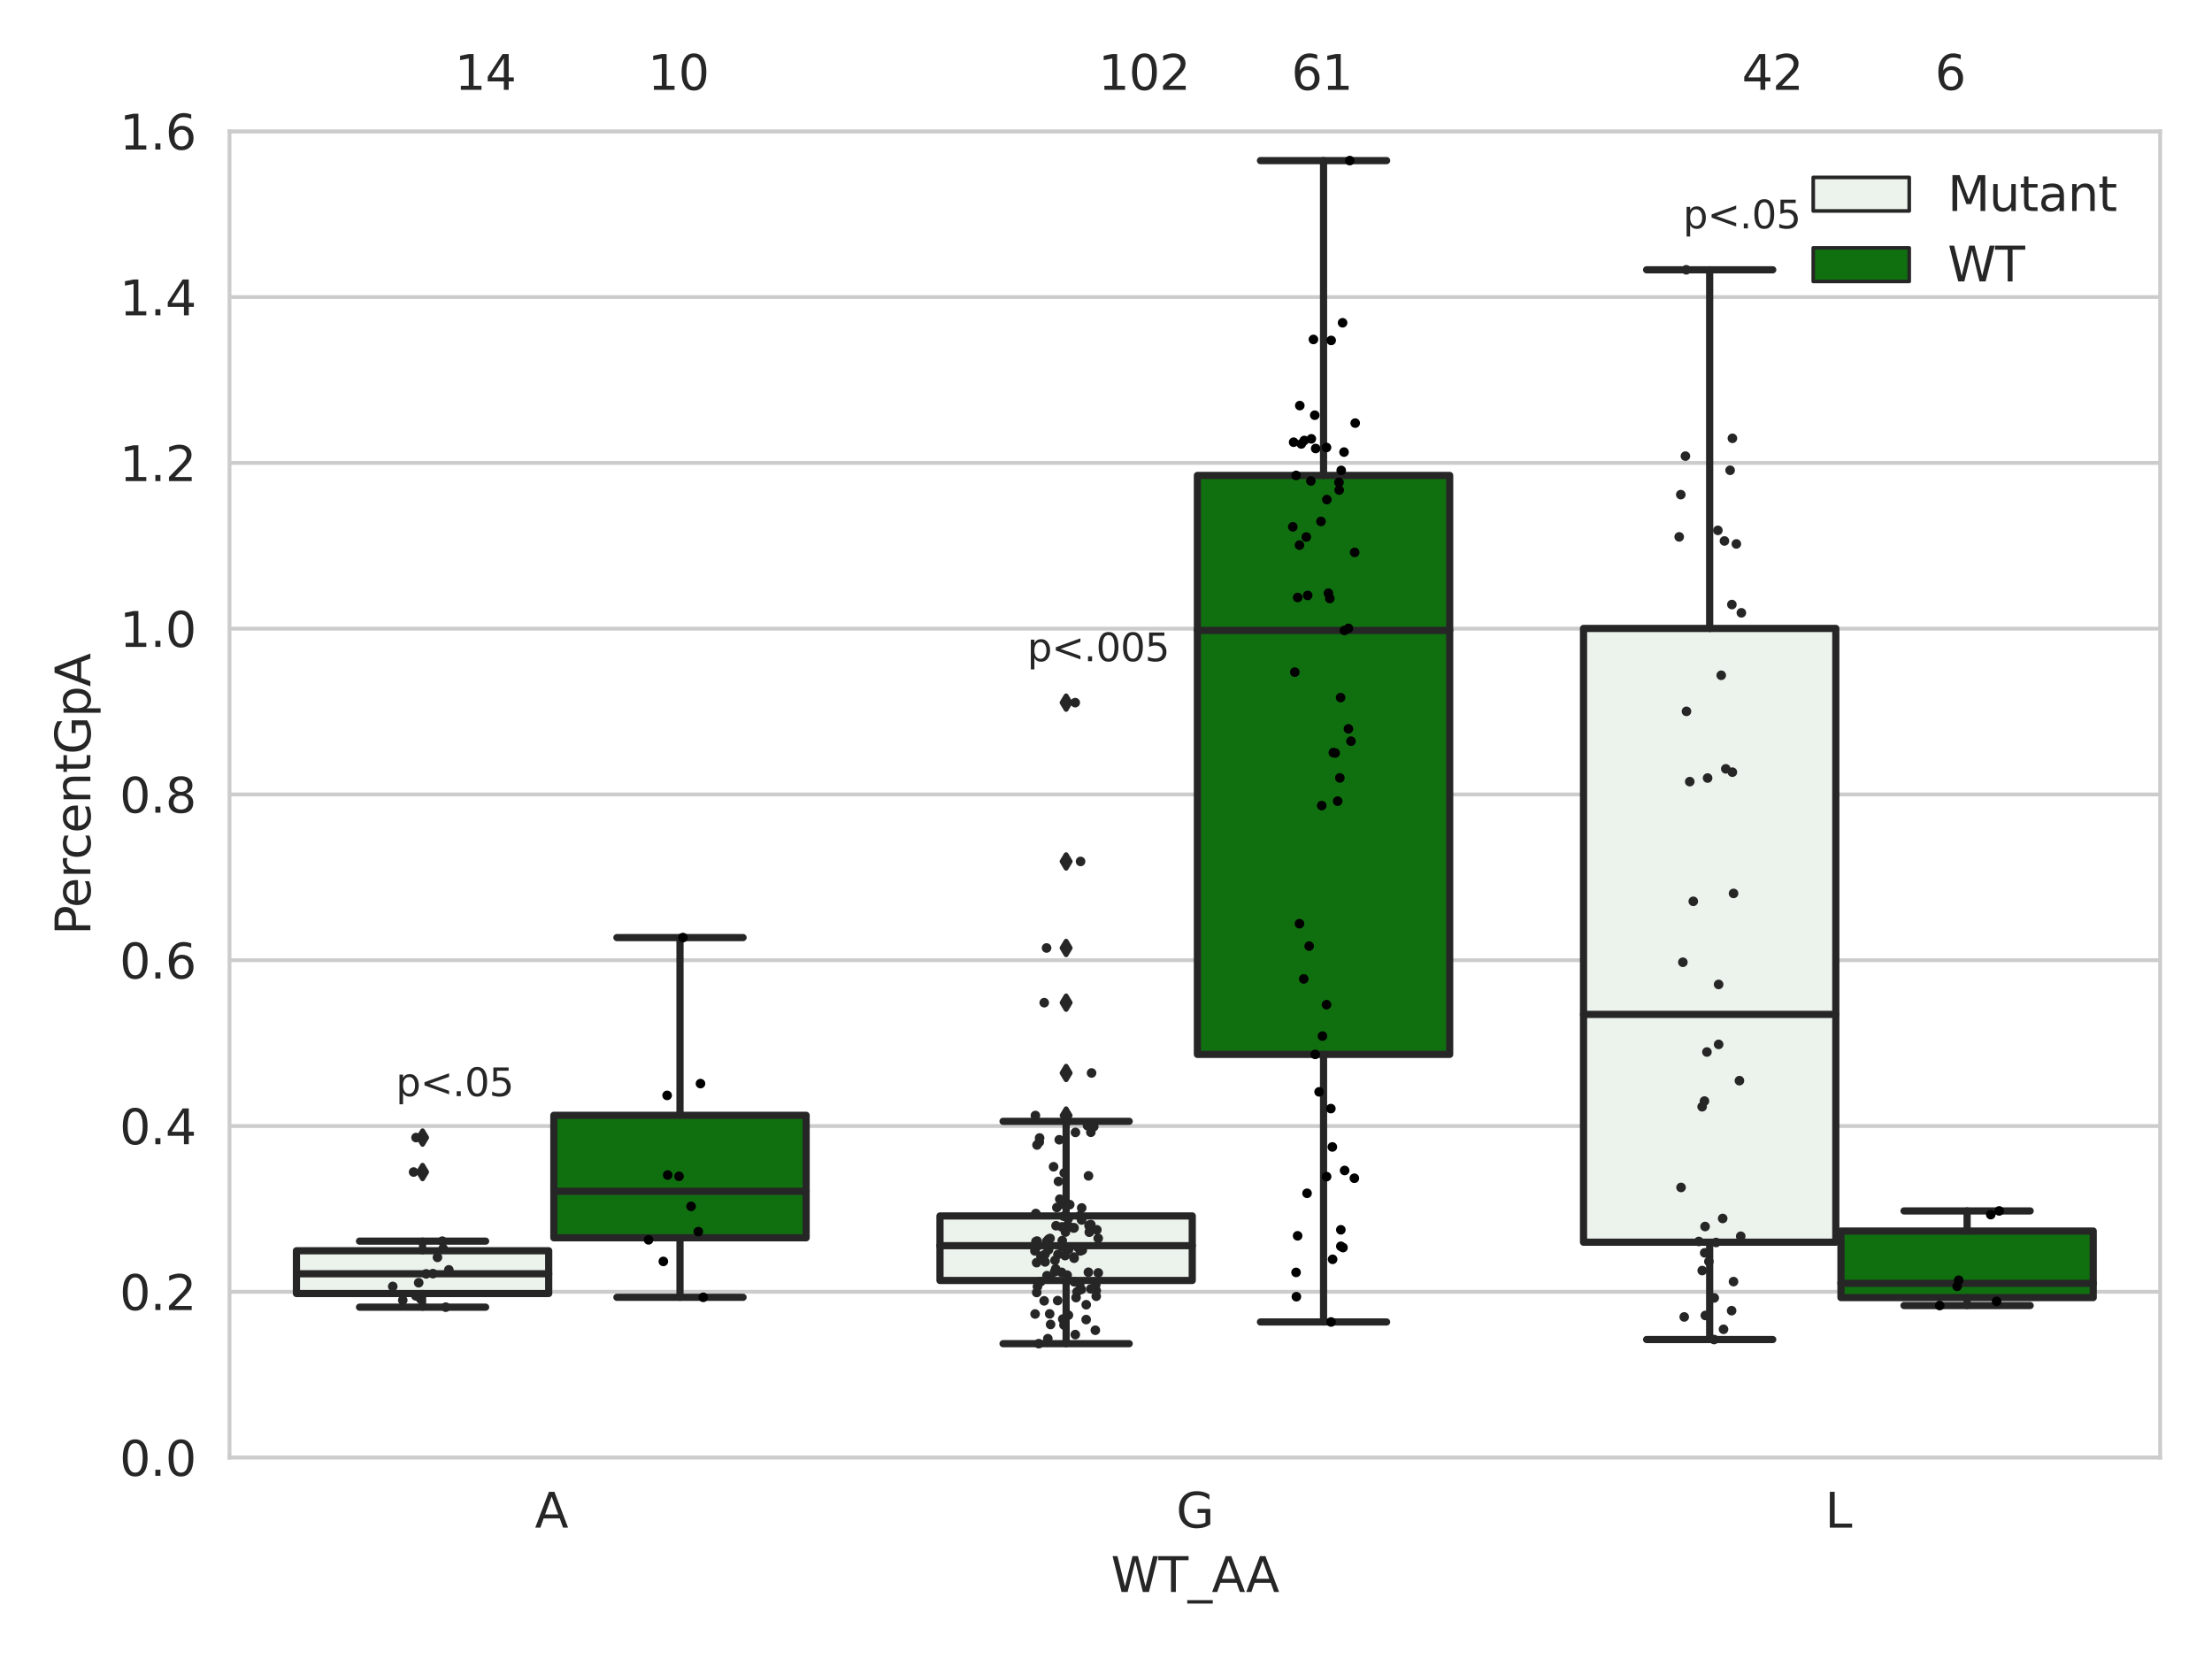 <?xml version="1.0" encoding="utf-8" standalone="no"?>
<!DOCTYPE svg PUBLIC "-//W3C//DTD SVG 1.1//EN"
  "http://www.w3.org/Graphics/SVG/1.1/DTD/svg11.dtd">
<svg xmlns:xlink="http://www.w3.org/1999/xlink" width="460.8pt" height="345.6pt" viewBox="0 0 460.8 345.6" xmlns="http://www.w3.org/2000/svg" version="1.1">
 <defs>
  <style type="text/css">*{stroke-linejoin: round; stroke-linecap: butt}</style>
 </defs>
 <g id="figure_1">
  <g id="patch_1">
   <path d="M 0 345.6 
L 460.8 345.6 
L 460.8 0 
L 0 0 
z
" style="fill: #ffffff"/>
  </g>
  <g id="axes_1">
   <g id="patch_2">
    <path d="M 47.81 303.64 
L 450 303.64 
L 450 27.354 
L 47.81 27.354 
z
" style="fill: #ffffff"/>
   </g>
   <g id="matplotlib.axis_1">
    <g id="xtick_1">
     <g id="text_1">
      <!-- A -->
      <g style="fill: #262626" transform="translate(111.421 318.238)scale(0.1 -0.1)">
       <defs>
        <path id="DejaVuSans-41" d="M 2188 4044 
L 1331 1722 
L 3047 1722 
L 2188 4044 
z
M 1831 4666 
L 2547 4666 
L 4325 0 
L 3669 0 
L 3244 1197 
L 1141 1197 
L 716 0 
L 50 0 
L 1831 4666 
z
" transform="scale(0.016)"/>
       </defs>
       <use xlink:href="#DejaVuSans-41"/>
      </g>
     </g>
    </g>
    <g id="xtick_2">
     <g id="text_2">
      <!-- G -->
      <g style="fill: #262626" transform="translate(245.031 318.238)scale(0.1 -0.1)">
       <defs>
        <path id="DejaVuSans-47" d="M 3809 666 
L 3809 1919 
L 2778 1919 
L 2778 2438 
L 4434 2438 
L 4434 434 
Q 4069 175 3628 42 
Q 3188 -91 2688 -91 
Q 1594 -91 976 548 
Q 359 1188 359 2328 
Q 359 3472 976 4111 
Q 1594 4750 2688 4750 
Q 3144 4750 3555 4637 
Q 3966 4525 4313 4306 
L 4313 3634 
Q 3963 3931 3569 4081 
Q 3175 4231 2741 4231 
Q 1884 4231 1454 3753 
Q 1025 3275 1025 2328 
Q 1025 1384 1454 906 
Q 1884 428 2741 428 
Q 3075 428 3337 486 
Q 3600 544 3809 666 
z
" transform="scale(0.016)"/>
       </defs>
       <use xlink:href="#DejaVuSans-47"/>
      </g>
     </g>
    </g>
    <g id="xtick_3">
     <g id="text_3">
      <!-- L -->
      <g style="fill: #262626" transform="translate(380.182 318.238)scale(0.1 -0.1)">
       <defs>
        <path id="DejaVuSans-4c" d="M 628 4666 
L 1259 4666 
L 1259 531 
L 3531 531 
L 3531 0 
L 628 0 
L 628 4666 
z
" transform="scale(0.016)"/>
       </defs>
       <use xlink:href="#DejaVuSans-4c"/>
      </g>
     </g>
    </g>
    <g id="text_4">
     <!-- WT_AA -->
     <g style="fill: #262626" transform="translate(231.429 331.638)scale(0.1 -0.1)">
      <defs>
       <path id="DejaVuSans-57" d="M 213 4666 
L 850 4666 
L 1831 722 
L 2809 4666 
L 3519 4666 
L 4500 722 
L 5478 4666 
L 6119 4666 
L 4947 0 
L 4153 0 
L 3169 4050 
L 2175 0 
L 1381 0 
L 213 4666 
z
" transform="scale(0.016)"/>
       <path id="DejaVuSans-54" d="M -19 4666 
L 3928 4666 
L 3928 4134 
L 2272 4134 
L 2272 0 
L 1638 0 
L 1638 4134 
L -19 4134 
L -19 4666 
z
" transform="scale(0.016)"/>
       <path id="DejaVuSans-5f" d="M 3263 -1063 
L 3263 -1509 
L -63 -1509 
L -63 -1063 
L 3263 -1063 
z
" transform="scale(0.016)"/>
      </defs>
      <use xlink:href="#DejaVuSans-57"/>
      <use xlink:href="#DejaVuSans-54" x="98.877"/>
      <use xlink:href="#DejaVuSans-5f" x="159.961"/>
      <use xlink:href="#DejaVuSans-41" x="209.961"/>
      <use xlink:href="#DejaVuSans-41" x="281.119"/>
     </g>
    </g>
   </g>
   <g id="matplotlib.axis_2">
    <g id="ytick_1">
     <g id="line2d_1">
      <path d="M 47.81 303.64 
L 450 303.64 
" clip-path="url(#p8155d0b3cc)" style="fill: none; stroke: #cccccc; stroke-width: 0.8; stroke-linecap: round"/>
     </g>
     <g id="text_5">
      <!-- 0.0 -->
      <g style="fill: #262626" transform="translate(24.907 307.439)scale(0.1 -0.1)">
       <defs>
        <path id="DejaVuSans-30" d="M 2034 4250 
Q 1547 4250 1301 3770 
Q 1056 3291 1056 2328 
Q 1056 1369 1301 889 
Q 1547 409 2034 409 
Q 2525 409 2770 889 
Q 3016 1369 3016 2328 
Q 3016 3291 2770 3770 
Q 2525 4250 2034 4250 
z
M 2034 4750 
Q 2819 4750 3233 4129 
Q 3647 3509 3647 2328 
Q 3647 1150 3233 529 
Q 2819 -91 2034 -91 
Q 1250 -91 836 529 
Q 422 1150 422 2328 
Q 422 3509 836 4129 
Q 1250 4750 2034 4750 
z
" transform="scale(0.016)"/>
        <path id="DejaVuSans-2e" d="M 684 794 
L 1344 794 
L 1344 0 
L 684 0 
L 684 794 
z
" transform="scale(0.016)"/>
       </defs>
       <use xlink:href="#DejaVuSans-30"/>
       <use xlink:href="#DejaVuSans-2e" x="63.623"/>
       <use xlink:href="#DejaVuSans-30" x="95.41"/>
      </g>
     </g>
    </g>
    <g id="ytick_2">
     <g id="line2d_2">
      <path d="M 47.81 269.104 
L 450 269.104 
" clip-path="url(#p8155d0b3cc)" style="fill: none; stroke: #cccccc; stroke-width: 0.8; stroke-linecap: round"/>
     </g>
     <g id="text_6">
      <!-- 0.2 -->
      <g style="fill: #262626" transform="translate(24.907 272.903)scale(0.1 -0.1)">
       <defs>
        <path id="DejaVuSans-32" d="M 1228 531 
L 3431 531 
L 3431 0 
L 469 0 
L 469 531 
Q 828 903 1448 1529 
Q 2069 2156 2228 2338 
Q 2531 2678 2651 2914 
Q 2772 3150 2772 3378 
Q 2772 3750 2511 3984 
Q 2250 4219 1831 4219 
Q 1534 4219 1204 4116 
Q 875 4013 500 3803 
L 500 4441 
Q 881 4594 1212 4672 
Q 1544 4750 1819 4750 
Q 2544 4750 2975 4387 
Q 3406 4025 3406 3419 
Q 3406 3131 3298 2873 
Q 3191 2616 2906 2266 
Q 2828 2175 2409 1742 
Q 1991 1309 1228 531 
z
" transform="scale(0.016)"/>
       </defs>
       <use xlink:href="#DejaVuSans-30"/>
       <use xlink:href="#DejaVuSans-2e" x="63.623"/>
       <use xlink:href="#DejaVuSans-32" x="95.41"/>
      </g>
     </g>
    </g>
    <g id="ytick_3">
     <g id="line2d_3">
      <path d="M 47.81 234.568 
L 450 234.568 
" clip-path="url(#p8155d0b3cc)" style="fill: none; stroke: #cccccc; stroke-width: 0.8; stroke-linecap: round"/>
     </g>
     <g id="text_7">
      <!-- 0.4 -->
      <g style="fill: #262626" transform="translate(24.907 238.368)scale(0.1 -0.1)">
       <defs>
        <path id="DejaVuSans-34" d="M 2419 4116 
L 825 1625 
L 2419 1625 
L 2419 4116 
z
M 2253 4666 
L 3047 4666 
L 3047 1625 
L 3713 1625 
L 3713 1100 
L 3047 1100 
L 3047 0 
L 2419 0 
L 2419 1100 
L 313 1100 
L 313 1709 
L 2253 4666 
z
" transform="scale(0.016)"/>
       </defs>
       <use xlink:href="#DejaVuSans-30"/>
       <use xlink:href="#DejaVuSans-2e" x="63.623"/>
       <use xlink:href="#DejaVuSans-34" x="95.41"/>
      </g>
     </g>
    </g>
    <g id="ytick_4">
     <g id="line2d_4">
      <path d="M 47.81 200.033 
L 450 200.033 
" clip-path="url(#p8155d0b3cc)" style="fill: none; stroke: #cccccc; stroke-width: 0.8; stroke-linecap: round"/>
     </g>
     <g id="text_8">
      <!-- 0.6 -->
      <g style="fill: #262626" transform="translate(24.907 203.832)scale(0.1 -0.1)">
       <defs>
        <path id="DejaVuSans-36" d="M 2113 2584 
Q 1688 2584 1439 2293 
Q 1191 2003 1191 1497 
Q 1191 994 1439 701 
Q 1688 409 2113 409 
Q 2538 409 2786 701 
Q 3034 994 3034 1497 
Q 3034 2003 2786 2293 
Q 2538 2584 2113 2584 
z
M 3366 4563 
L 3366 3988 
Q 3128 4100 2886 4159 
Q 2644 4219 2406 4219 
Q 1781 4219 1451 3797 
Q 1122 3375 1075 2522 
Q 1259 2794 1537 2939 
Q 1816 3084 2150 3084 
Q 2853 3084 3261 2657 
Q 3669 2231 3669 1497 
Q 3669 778 3244 343 
Q 2819 -91 2113 -91 
Q 1303 -91 875 529 
Q 447 1150 447 2328 
Q 447 3434 972 4092 
Q 1497 4750 2381 4750 
Q 2619 4750 2861 4703 
Q 3103 4656 3366 4563 
z
" transform="scale(0.016)"/>
       </defs>
       <use xlink:href="#DejaVuSans-30"/>
       <use xlink:href="#DejaVuSans-2e" x="63.623"/>
       <use xlink:href="#DejaVuSans-36" x="95.41"/>
      </g>
     </g>
    </g>
    <g id="ytick_5">
     <g id="line2d_5">
      <path d="M 47.81 165.497 
L 450 165.497 
" clip-path="url(#p8155d0b3cc)" style="fill: none; stroke: #cccccc; stroke-width: 0.8; stroke-linecap: round"/>
     </g>
     <g id="text_9">
      <!-- 0.8 -->
      <g style="fill: #262626" transform="translate(24.907 169.296)scale(0.1 -0.1)">
       <defs>
        <path id="DejaVuSans-38" d="M 2034 2216 
Q 1584 2216 1326 1975 
Q 1069 1734 1069 1313 
Q 1069 891 1326 650 
Q 1584 409 2034 409 
Q 2484 409 2743 651 
Q 3003 894 3003 1313 
Q 3003 1734 2745 1975 
Q 2488 2216 2034 2216 
z
M 1403 2484 
Q 997 2584 770 2862 
Q 544 3141 544 3541 
Q 544 4100 942 4425 
Q 1341 4750 2034 4750 
Q 2731 4750 3128 4425 
Q 3525 4100 3525 3541 
Q 3525 3141 3298 2862 
Q 3072 2584 2669 2484 
Q 3125 2378 3379 2068 
Q 3634 1759 3634 1313 
Q 3634 634 3220 271 
Q 2806 -91 2034 -91 
Q 1263 -91 848 271 
Q 434 634 434 1313 
Q 434 1759 690 2068 
Q 947 2378 1403 2484 
z
M 1172 3481 
Q 1172 3119 1398 2916 
Q 1625 2713 2034 2713 
Q 2441 2713 2670 2916 
Q 2900 3119 2900 3481 
Q 2900 3844 2670 4047 
Q 2441 4250 2034 4250 
Q 1625 4250 1398 4047 
Q 1172 3844 1172 3481 
z
" transform="scale(0.016)"/>
       </defs>
       <use xlink:href="#DejaVuSans-30"/>
       <use xlink:href="#DejaVuSans-2e" x="63.623"/>
       <use xlink:href="#DejaVuSans-38" x="95.41"/>
      </g>
     </g>
    </g>
    <g id="ytick_6">
     <g id="line2d_6">
      <path d="M 47.81 130.961 
L 450 130.961 
" clip-path="url(#p8155d0b3cc)" style="fill: none; stroke: #cccccc; stroke-width: 0.8; stroke-linecap: round"/>
     </g>
     <g id="text_10">
      <!-- 1.0 -->
      <g style="fill: #262626" transform="translate(24.907 134.76)scale(0.1 -0.1)">
       <defs>
        <path id="DejaVuSans-31" d="M 794 531 
L 1825 531 
L 1825 4091 
L 703 3866 
L 703 4441 
L 1819 4666 
L 2450 4666 
L 2450 531 
L 3481 531 
L 3481 0 
L 794 0 
L 794 531 
z
" transform="scale(0.016)"/>
       </defs>
       <use xlink:href="#DejaVuSans-31"/>
       <use xlink:href="#DejaVuSans-2e" x="63.623"/>
       <use xlink:href="#DejaVuSans-30" x="95.41"/>
      </g>
     </g>
    </g>
    <g id="ytick_7">
     <g id="line2d_7">
      <path d="M 47.81 96.425 
L 450 96.425 
" clip-path="url(#p8155d0b3cc)" style="fill: none; stroke: #cccccc; stroke-width: 0.8; stroke-linecap: round"/>
     </g>
     <g id="text_11">
      <!-- 1.2 -->
      <g style="fill: #262626" transform="translate(24.907 100.225)scale(0.1 -0.1)">
       <use xlink:href="#DejaVuSans-31"/>
       <use xlink:href="#DejaVuSans-2e" x="63.623"/>
       <use xlink:href="#DejaVuSans-32" x="95.41"/>
      </g>
     </g>
    </g>
    <g id="ytick_8">
     <g id="line2d_8">
      <path d="M 47.81 61.89 
L 450 61.89 
" clip-path="url(#p8155d0b3cc)" style="fill: none; stroke: #cccccc; stroke-width: 0.8; stroke-linecap: round"/>
     </g>
     <g id="text_12">
      <!-- 1.4 -->
      <g style="fill: #262626" transform="translate(24.907 65.689)scale(0.1 -0.1)">
       <use xlink:href="#DejaVuSans-31"/>
       <use xlink:href="#DejaVuSans-2e" x="63.623"/>
       <use xlink:href="#DejaVuSans-34" x="95.41"/>
      </g>
     </g>
    </g>
    <g id="ytick_9">
     <g id="line2d_9">
      <path d="M 47.81 27.354 
L 450 27.354 
" clip-path="url(#p8155d0b3cc)" style="fill: none; stroke: #cccccc; stroke-width: 0.8; stroke-linecap: round"/>
     </g>
     <g id="text_13">
      <!-- 1.6 -->
      <g style="fill: #262626" transform="translate(24.907 31.153)scale(0.1 -0.1)">
       <use xlink:href="#DejaVuSans-31"/>
       <use xlink:href="#DejaVuSans-2e" x="63.623"/>
       <use xlink:href="#DejaVuSans-36" x="95.41"/>
      </g>
     </g>
    </g>
    <g id="text_14">
     <!-- PercentGpA -->
     <g style="fill: #262626" transform="translate(18.827 194.774)rotate(-90)scale(0.1 -0.1)">
      <defs>
       <path id="DejaVuSans-50" d="M 1259 4147 
L 1259 2394 
L 2053 2394 
Q 2494 2394 2734 2622 
Q 2975 2850 2975 3272 
Q 2975 3691 2734 3919 
Q 2494 4147 2053 4147 
L 1259 4147 
z
M 628 4666 
L 2053 4666 
Q 2838 4666 3239 4311 
Q 3641 3956 3641 3272 
Q 3641 2581 3239 2228 
Q 2838 1875 2053 1875 
L 1259 1875 
L 1259 0 
L 628 0 
L 628 4666 
z
" transform="scale(0.016)"/>
       <path id="DejaVuSans-65" d="M 3597 1894 
L 3597 1613 
L 953 1613 
Q 991 1019 1311 708 
Q 1631 397 2203 397 
Q 2534 397 2845 478 
Q 3156 559 3463 722 
L 3463 178 
Q 3153 47 2828 -22 
Q 2503 -91 2169 -91 
Q 1331 -91 842 396 
Q 353 884 353 1716 
Q 353 2575 817 3079 
Q 1281 3584 2069 3584 
Q 2775 3584 3186 3129 
Q 3597 2675 3597 1894 
z
M 3022 2063 
Q 3016 2534 2758 2815 
Q 2500 3097 2075 3097 
Q 1594 3097 1305 2825 
Q 1016 2553 972 2059 
L 3022 2063 
z
" transform="scale(0.016)"/>
       <path id="DejaVuSans-72" d="M 2631 2963 
Q 2534 3019 2420 3045 
Q 2306 3072 2169 3072 
Q 1681 3072 1420 2755 
Q 1159 2438 1159 1844 
L 1159 0 
L 581 0 
L 581 3500 
L 1159 3500 
L 1159 2956 
Q 1341 3275 1631 3429 
Q 1922 3584 2338 3584 
Q 2397 3584 2469 3576 
Q 2541 3569 2628 3553 
L 2631 2963 
z
" transform="scale(0.016)"/>
       <path id="DejaVuSans-63" d="M 3122 3366 
L 3122 2828 
Q 2878 2963 2633 3030 
Q 2388 3097 2138 3097 
Q 1578 3097 1268 2742 
Q 959 2388 959 1747 
Q 959 1106 1268 751 
Q 1578 397 2138 397 
Q 2388 397 2633 464 
Q 2878 531 3122 666 
L 3122 134 
Q 2881 22 2623 -34 
Q 2366 -91 2075 -91 
Q 1284 -91 818 406 
Q 353 903 353 1747 
Q 353 2603 823 3093 
Q 1294 3584 2113 3584 
Q 2378 3584 2631 3529 
Q 2884 3475 3122 3366 
z
" transform="scale(0.016)"/>
       <path id="DejaVuSans-6e" d="M 3513 2113 
L 3513 0 
L 2938 0 
L 2938 2094 
Q 2938 2591 2744 2837 
Q 2550 3084 2163 3084 
Q 1697 3084 1428 2787 
Q 1159 2491 1159 1978 
L 1159 0 
L 581 0 
L 581 3500 
L 1159 3500 
L 1159 2956 
Q 1366 3272 1645 3428 
Q 1925 3584 2291 3584 
Q 2894 3584 3203 3211 
Q 3513 2838 3513 2113 
z
" transform="scale(0.016)"/>
       <path id="DejaVuSans-74" d="M 1172 4494 
L 1172 3500 
L 2356 3500 
L 2356 3053 
L 1172 3053 
L 1172 1153 
Q 1172 725 1289 603 
Q 1406 481 1766 481 
L 2356 481 
L 2356 0 
L 1766 0 
Q 1100 0 847 248 
Q 594 497 594 1153 
L 594 3053 
L 172 3053 
L 172 3500 
L 594 3500 
L 594 4494 
L 1172 4494 
z
" transform="scale(0.016)"/>
       <path id="DejaVuSans-70" d="M 1159 525 
L 1159 -1331 
L 581 -1331 
L 581 3500 
L 1159 3500 
L 1159 2969 
Q 1341 3281 1617 3432 
Q 1894 3584 2278 3584 
Q 2916 3584 3314 3078 
Q 3713 2572 3713 1747 
Q 3713 922 3314 415 
Q 2916 -91 2278 -91 
Q 1894 -91 1617 61 
Q 1341 213 1159 525 
z
M 3116 1747 
Q 3116 2381 2855 2742 
Q 2594 3103 2138 3103 
Q 1681 3103 1420 2742 
Q 1159 2381 1159 1747 
Q 1159 1113 1420 752 
Q 1681 391 2138 391 
Q 2594 391 2855 752 
Q 3116 1113 3116 1747 
z
" transform="scale(0.016)"/>
      </defs>
      <use xlink:href="#DejaVuSans-50"/>
      <use xlink:href="#DejaVuSans-65" x="56.678"/>
      <use xlink:href="#DejaVuSans-72" x="118.201"/>
      <use xlink:href="#DejaVuSans-63" x="157.064"/>
      <use xlink:href="#DejaVuSans-65" x="212.045"/>
      <use xlink:href="#DejaVuSans-6e" x="273.568"/>
      <use xlink:href="#DejaVuSans-74" x="336.947"/>
      <use xlink:href="#DejaVuSans-47" x="376.156"/>
      <use xlink:href="#DejaVuSans-70" x="453.646"/>
      <use xlink:href="#DejaVuSans-41" x="517.123"/>
     </g>
    </g>
   </g>
   <g id="patch_3">
    <path d="M 61.753 269.461 
L 114.305 269.461 
L 114.305 260.556 
L 61.753 260.556 
L 61.753 269.461 
z
" clip-path="url(#p8155d0b3cc)" style="fill: #ecf2ec; stroke: #262626; stroke-width: 1.5; stroke-linejoin: miter"/>
   </g>
   <g id="patch_4">
    <path d="M 115.378 257.856 
L 167.931 257.856 
L 167.931 232.338 
L 115.378 232.338 
L 115.378 257.856 
z
" clip-path="url(#p8155d0b3cc)" style="fill: #107010; stroke: #262626; stroke-width: 1.5; stroke-linejoin: miter"/>
   </g>
   <g id="patch_5">
    <path d="M 195.816 266.752 
L 248.369 266.752 
L 248.369 253.304 
L 195.816 253.304 
L 195.816 266.752 
z
" clip-path="url(#p8155d0b3cc)" style="fill: #ecf2ec; stroke: #262626; stroke-width: 1.5; stroke-linejoin: miter"/>
   </g>
   <g id="patch_6">
    <path d="M 249.441 219.648 
L 301.994 219.648 
L 301.994 99.039 
L 249.441 99.039 
L 249.441 219.648 
z
" clip-path="url(#p8155d0b3cc)" style="fill: #107010; stroke: #262626; stroke-width: 1.5; stroke-linejoin: miter"/>
   </g>
   <g id="patch_7">
    <path d="M 329.879 258.777 
L 382.432 258.777 
L 382.432 130.915 
L 329.879 130.915 
L 329.879 258.777 
z
" clip-path="url(#p8155d0b3cc)" style="fill: #ecf2ec; stroke: #262626; stroke-width: 1.5; stroke-linejoin: miter"/>
   </g>
   <g id="patch_8">
    <path d="M 383.505 270.312 
L 436.057 270.312 
L 436.057 256.446 
L 383.505 256.446 
L 383.505 270.312 
z
" clip-path="url(#p8155d0b3cc)" style="fill: #107010; stroke: #262626; stroke-width: 1.5; stroke-linejoin: miter"/>
   </g>
   <g id="patch_9">
    <path d="M 114.842 303.64 
L 114.842 303.64 
L 114.842 303.64 
L 114.842 303.64 
z
" clip-path="url(#p8155d0b3cc)" style="fill: #ecf2ec; stroke: #262626; stroke-width: 0.75; stroke-linejoin: miter"/>
   </g>
   <g id="patch_10">
    <path d="M 114.842 303.64 
L 114.842 303.64 
L 114.842 303.64 
L 114.842 303.64 
z
" clip-path="url(#p8155d0b3cc)" style="fill: #107010; stroke: #262626; stroke-width: 0.75; stroke-linejoin: miter"/>
   </g>
   <g id="PathCollection_1"/>
   <g id="PathCollection_2"/>
   <g id="line2d_10">
    <path d="M 88.029 269.461 
L 88.029 272.308 
" clip-path="url(#p8155d0b3cc)" style="fill: none; stroke: #262626; stroke-width: 1.5; stroke-linecap: round"/>
   </g>
   <g id="line2d_11">
    <path d="M 88.029 260.556 
L 88.029 258.554 
" clip-path="url(#p8155d0b3cc)" style="fill: none; stroke: #262626; stroke-width: 1.5; stroke-linecap: round"/>
   </g>
   <g id="line2d_12">
    <path d="M 74.891 272.308 
L 101.167 272.308 
" clip-path="url(#p8155d0b3cc)" style="fill: none; stroke: #262626; stroke-width: 1.5; stroke-linecap: round"/>
   </g>
   <g id="line2d_13">
    <path d="M 74.891 258.554 
L 101.167 258.554 
" clip-path="url(#p8155d0b3cc)" style="fill: none; stroke: #262626; stroke-width: 1.5; stroke-linecap: round"/>
   </g>
   <g id="line2d_14">
    <defs>
     <path id="m507f565f24" d="M -0 1.414 
L 0.849 0 
L 0 -1.414 
L -0.849 -0 
z
" style="stroke: #262626; stroke-linejoin: miter"/>
    </defs>
    <g clip-path="url(#p8155d0b3cc)">
     <use xlink:href="#m507f565f24" x="88.029" y="244.156" style="fill: #262626; stroke: #262626; stroke-linejoin: miter"/>
     <use xlink:href="#m507f565f24" x="88.029" y="236.976" style="fill: #262626; stroke: #262626; stroke-linejoin: miter"/>
    </g>
   </g>
   <g id="line2d_15">
    <path d="M 141.654 257.856 
L 141.654 270.254 
" clip-path="url(#p8155d0b3cc)" style="fill: none; stroke: #262626; stroke-width: 1.5; stroke-linecap: round"/>
   </g>
   <g id="line2d_16">
    <path d="M 141.654 232.338 
L 141.654 195.316 
" clip-path="url(#p8155d0b3cc)" style="fill: none; stroke: #262626; stroke-width: 1.5; stroke-linecap: round"/>
   </g>
   <g id="line2d_17">
    <path d="M 128.516 270.254 
L 154.793 270.254 
" clip-path="url(#p8155d0b3cc)" style="fill: none; stroke: #262626; stroke-width: 1.5; stroke-linecap: round"/>
   </g>
   <g id="line2d_18">
    <path d="M 128.516 195.316 
L 154.793 195.316 
" clip-path="url(#p8155d0b3cc)" style="fill: none; stroke: #262626; stroke-width: 1.5; stroke-linecap: round"/>
   </g>
   <g id="line2d_19"/>
   <g id="line2d_20">
    <path d="M 222.092 266.752 
L 222.092 279.91 
" clip-path="url(#p8155d0b3cc)" style="fill: none; stroke: #262626; stroke-width: 1.5; stroke-linecap: round"/>
   </g>
   <g id="line2d_21">
    <path d="M 222.092 253.304 
L 222.092 233.592 
" clip-path="url(#p8155d0b3cc)" style="fill: none; stroke: #262626; stroke-width: 1.5; stroke-linecap: round"/>
   </g>
   <g id="line2d_22">
    <path d="M 208.954 279.91 
L 235.231 279.91 
" clip-path="url(#p8155d0b3cc)" style="fill: none; stroke: #262626; stroke-width: 1.5; stroke-linecap: round"/>
   </g>
   <g id="line2d_23">
    <path d="M 208.954 233.592 
L 235.231 233.592 
" clip-path="url(#p8155d0b3cc)" style="fill: none; stroke: #262626; stroke-width: 1.5; stroke-linecap: round"/>
   </g>
   <g id="line2d_24">
    <g clip-path="url(#p8155d0b3cc)">
     <use xlink:href="#m507f565f24" x="222.092" y="232.385" style="fill: #262626; stroke: #262626; stroke-linejoin: miter"/>
     <use xlink:href="#m507f565f24" x="222.092" y="208.878" style="fill: #262626; stroke: #262626; stroke-linejoin: miter"/>
     <use xlink:href="#m507f565f24" x="222.092" y="179.454" style="fill: #262626; stroke: #262626; stroke-linejoin: miter"/>
     <use xlink:href="#m507f565f24" x="222.092" y="223.521" style="fill: #262626; stroke: #262626; stroke-linejoin: miter"/>
     <use xlink:href="#m507f565f24" x="222.092" y="197.478" style="fill: #262626; stroke: #262626; stroke-linejoin: miter"/>
     <use xlink:href="#m507f565f24" x="222.092" y="146.371" style="fill: #262626; stroke: #262626; stroke-linejoin: miter"/>
    </g>
   </g>
   <g id="line2d_25">
    <path d="M 275.718 219.648 
L 275.718 275.391 
" clip-path="url(#p8155d0b3cc)" style="fill: none; stroke: #262626; stroke-width: 1.5; stroke-linecap: round"/>
   </g>
   <g id="line2d_26">
    <path d="M 275.718 99.039 
L 275.718 33.455 
" clip-path="url(#p8155d0b3cc)" style="fill: none; stroke: #262626; stroke-width: 1.5; stroke-linecap: round"/>
   </g>
   <g id="line2d_27">
    <path d="M 262.579 275.391 
L 288.856 275.391 
" clip-path="url(#p8155d0b3cc)" style="fill: none; stroke: #262626; stroke-width: 1.5; stroke-linecap: round"/>
   </g>
   <g id="line2d_28">
    <path d="M 262.579 33.455 
L 288.856 33.455 
" clip-path="url(#p8155d0b3cc)" style="fill: none; stroke: #262626; stroke-width: 1.5; stroke-linecap: round"/>
   </g>
   <g id="line2d_29"/>
   <g id="line2d_30">
    <path d="M 356.156 258.777 
L 356.156 279.049 
" clip-path="url(#p8155d0b3cc)" style="fill: none; stroke: #262626; stroke-width: 1.5; stroke-linecap: round"/>
   </g>
   <g id="line2d_31">
    <path d="M 356.156 130.915 
L 356.156 56.204 
" clip-path="url(#p8155d0b3cc)" style="fill: none; stroke: #262626; stroke-width: 1.5; stroke-linecap: round"/>
   </g>
   <g id="line2d_32">
    <path d="M 343.017 279.049 
L 369.294 279.049 
" clip-path="url(#p8155d0b3cc)" style="fill: none; stroke: #262626; stroke-width: 1.5; stroke-linecap: round"/>
   </g>
   <g id="line2d_33">
    <path d="M 343.017 56.204 
L 369.294 56.204 
" clip-path="url(#p8155d0b3cc)" style="fill: none; stroke: #262626; stroke-width: 1.5; stroke-linecap: round"/>
   </g>
   <g id="line2d_34"/>
   <g id="line2d_35">
    <path d="M 409.781 270.312 
L 409.781 271.966 
" clip-path="url(#p8155d0b3cc)" style="fill: none; stroke: #262626; stroke-width: 1.5; stroke-linecap: round"/>
   </g>
   <g id="line2d_36">
    <path d="M 409.781 256.446 
L 409.781 252.256 
" clip-path="url(#p8155d0b3cc)" style="fill: none; stroke: #262626; stroke-width: 1.5; stroke-linecap: round"/>
   </g>
   <g id="line2d_37">
    <path d="M 396.643 271.966 
L 422.919 271.966 
" clip-path="url(#p8155d0b3cc)" style="fill: none; stroke: #262626; stroke-width: 1.5; stroke-linecap: round"/>
   </g>
   <g id="line2d_38">
    <path d="M 396.643 252.256 
L 422.919 252.256 
" clip-path="url(#p8155d0b3cc)" style="fill: none; stroke: #262626; stroke-width: 1.5; stroke-linecap: round"/>
   </g>
   <g id="line2d_39"/>
   <g id="line2d_40">
    <path d="M 61.753 265.348 
L 114.305 265.348 
" clip-path="url(#p8155d0b3cc)" style="fill: none; stroke: #262626; stroke-width: 1.5; stroke-linecap: round"/>
   </g>
   <g id="line2d_41">
    <path d="M 115.378 248.173 
L 167.931 248.173 
" clip-path="url(#p8155d0b3cc)" style="fill: none; stroke: #262626; stroke-width: 1.5; stroke-linecap: round"/>
   </g>
   <g id="line2d_42">
    <path d="M 195.816 259.497 
L 248.369 259.497 
" clip-path="url(#p8155d0b3cc)" style="fill: none; stroke: #262626; stroke-width: 1.5; stroke-linecap: round"/>
   </g>
   <g id="line2d_43">
    <path d="M 249.441 131.332 
L 301.994 131.332 
" clip-path="url(#p8155d0b3cc)" style="fill: none; stroke: #262626; stroke-width: 1.5; stroke-linecap: round"/>
   </g>
   <g id="line2d_44">
    <path d="M 329.879 211.321 
L 382.432 211.321 
" clip-path="url(#p8155d0b3cc)" style="fill: none; stroke: #262626; stroke-width: 1.5; stroke-linecap: round"/>
   </g>
   <g id="line2d_45">
    <path d="M 383.505 267.333 
L 436.057 267.333 
" clip-path="url(#p8155d0b3cc)" style="fill: none; stroke: #262626; stroke-width: 1.5; stroke-linecap: round"/>
   </g>
   <g id="patch_11">
    <path d="M 47.81 303.64 
L 47.81 27.354 
" style="fill: none; stroke: #cccccc; stroke-width: 0.8; stroke-linejoin: miter; stroke-linecap: square"/>
   </g>
   <g id="patch_12">
    <path d="M 450 303.64 
L 450 27.354 
" style="fill: none; stroke: #cccccc; stroke-width: 0.8; stroke-linejoin: miter; stroke-linecap: square"/>
   </g>
   <g id="patch_13">
    <path d="M 47.81 303.64 
L 450 303.64 
" style="fill: none; stroke: #cccccc; stroke-width: 0.8; stroke-linejoin: miter; stroke-linecap: square"/>
   </g>
   <g id="patch_14">
    <path d="M 47.81 27.354 
L 450 27.354 
" style="fill: none; stroke: #cccccc; stroke-width: 0.8; stroke-linejoin: miter; stroke-linecap: square"/>
   </g>
   <g id="PathCollection_3">
    <defs>
     <path id="C0_0_4eac569cce" d="M 0 1 
C 0.265 1 0.52 0.895 0.707 0.707 
C 0.895 0.52 1 0.265 1 -0 
C 1 -0.265 0.895 -0.52 0.707 -0.707 
C 0.52 -0.895 0.265 -1 0 -1 
C -0.265 -1 -0.52 -0.895 -0.707 -0.707 
C -0.895 -0.52 -1 -0.265 -1 0 
C -1 0.265 -0.895 0.52 -0.707 0.707 
C -0.52 0.895 -0.265 1 0 1 
z
"/>
    </defs>
    <g clip-path="url(#p8155d0b3cc)">
     <use xlink:href="#C0_0_4eac569cce" x="86.63" y="269.951" style="fill: #262626"/>
    </g>
    <g clip-path="url(#p8155d0b3cc)">
     <use xlink:href="#C0_0_4eac569cce" x="92.853" y="272.308" style="fill: #262626"/>
    </g>
    <g clip-path="url(#p8155d0b3cc)">
     <use xlink:href="#C0_0_4eac569cce" x="87.635" y="270.595" style="fill: #262626"/>
    </g>
    <g clip-path="url(#p8155d0b3cc)">
     <use xlink:href="#C0_0_4eac569cce" x="86.159" y="244.156" style="fill: #262626"/>
    </g>
    <g clip-path="url(#p8155d0b3cc)">
     <use xlink:href="#C0_0_4eac569cce" x="92.144" y="258.554" style="fill: #262626"/>
    </g>
    <g clip-path="url(#p8155d0b3cc)">
     <use xlink:href="#C0_0_4eac569cce" x="90.188" y="265.324" style="fill: #262626"/>
    </g>
    <g clip-path="url(#p8155d0b3cc)">
     <use xlink:href="#C0_0_4eac569cce" x="92.317" y="260.097" style="fill: #262626"/>
    </g>
    <g clip-path="url(#p8155d0b3cc)">
     <use xlink:href="#C0_0_4eac569cce" x="88.77" y="265.371" style="fill: #262626"/>
    </g>
    <g clip-path="url(#p8155d0b3cc)">
     <use xlink:href="#C0_0_4eac569cce" x="91.132" y="261.934" style="fill: #262626"/>
    </g>
    <g clip-path="url(#p8155d0b3cc)">
     <use xlink:href="#C0_0_4eac569cce" x="81.819" y="267.993" style="fill: #262626"/>
    </g>
    <g clip-path="url(#p8155d0b3cc)">
     <use xlink:href="#C0_0_4eac569cce" x="86.67" y="236.976" style="fill: #262626"/>
    </g>
    <g clip-path="url(#p8155d0b3cc)">
     <use xlink:href="#C0_0_4eac569cce" x="87.222" y="267.217" style="fill: #262626"/>
    </g>
    <g clip-path="url(#p8155d0b3cc)">
     <use xlink:href="#C0_0_4eac569cce" x="83.904" y="270.859" style="fill: #262626"/>
    </g>
    <g clip-path="url(#p8155d0b3cc)">
     <use xlink:href="#C0_0_4eac569cce" x="93.502" y="264.532" style="fill: #262626"/>
    </g>
   </g>
   <g id="PathCollection_4">
    <defs>
     <path id="C1_0_bbb9715a07" d="M 0 1 
C 0.265 1 0.52 0.895 0.707 0.707 
C 0.895 0.52 1 0.265 1 -0 
C 1 -0.265 0.895 -0.52 0.707 -0.707 
C 0.52 -0.895 0.265 -1 0 -1 
C -0.265 -1 -0.52 -0.895 -0.707 -0.707 
C -0.895 -0.52 -1 -0.265 -1 0 
C -1 0.265 -0.895 0.52 -0.707 0.707 
C -0.52 0.895 -0.265 1 0 1 
z
"/>
    </defs>
    <g clip-path="url(#p8155d0b3cc)">
     <use xlink:href="#C1_0_bbb9715a07" x="142.273" y="195.316"/>
    </g>
    <g clip-path="url(#p8155d0b3cc)">
     <use xlink:href="#C1_0_bbb9715a07" x="139.091" y="244.781"/>
    </g>
    <g clip-path="url(#p8155d0b3cc)">
     <use xlink:href="#C1_0_bbb9715a07" x="143.965" y="251.305"/>
    </g>
    <g clip-path="url(#p8155d0b3cc)">
     <use xlink:href="#C1_0_bbb9715a07" x="141.449" y="245.042"/>
    </g>
    <g clip-path="url(#p8155d0b3cc)">
     <use xlink:href="#C1_0_bbb9715a07" x="145.923" y="225.734"/>
    </g>
    <g clip-path="url(#p8155d0b3cc)">
     <use xlink:href="#C1_0_bbb9715a07" x="145.47" y="256.571"/>
    </g>
    <g clip-path="url(#p8155d0b3cc)">
     <use xlink:href="#C1_0_bbb9715a07" x="135.105" y="258.284"/>
    </g>
    <g clip-path="url(#p8155d0b3cc)">
     <use xlink:href="#C1_0_bbb9715a07" x="138.187" y="262.777"/>
    </g>
    <g clip-path="url(#p8155d0b3cc)">
     <use xlink:href="#C1_0_bbb9715a07" x="146.5" y="270.254"/>
    </g>
    <g clip-path="url(#p8155d0b3cc)">
     <use xlink:href="#C1_0_bbb9715a07" x="138.975" y="228.19"/>
    </g>
   </g>
   <g id="PathCollection_5">
    <defs>
     <path id="C2_0_4040d878f0" d="M 0 1 
C 0.265 1 0.52 0.895 0.707 0.707 
C 0.895 0.52 1 0.265 1 -0 
C 1 -0.265 0.895 -0.52 0.707 -0.707 
C 0.52 -0.895 0.265 -1 0 -1 
C -0.265 -1 -0.52 -0.895 -0.707 -0.707 
C -0.895 -0.52 -1 -0.265 -1 0 
C -1 0.265 -0.895 0.52 -0.707 0.707 
C -0.52 0.895 -0.265 1 0 1 
z
"/>
    </defs>
    <g clip-path="url(#p8155d0b3cc)">
     <use xlink:href="#C2_0_4040d878f0" x="223.771" y="267.022" style="fill: #262626"/>
    </g>
    <g clip-path="url(#p8155d0b3cc)">
     <use xlink:href="#C2_0_4040d878f0" x="217.716" y="262.883" style="fill: #262626"/>
    </g>
    <g clip-path="url(#p8155d0b3cc)">
     <use xlink:href="#C2_0_4040d878f0" x="218.668" y="273.708" style="fill: #262626"/>
    </g>
    <g clip-path="url(#p8155d0b3cc)">
     <use xlink:href="#C2_0_4040d878f0" x="226.868" y="255.238" style="fill: #262626"/>
    </g>
    <g clip-path="url(#p8155d0b3cc)">
     <use xlink:href="#C2_0_4040d878f0" x="216.118" y="268.029" style="fill: #262626"/>
    </g>
    <g clip-path="url(#p8155d0b3cc)">
     <use xlink:href="#C2_0_4040d878f0" x="215.591" y="260.584" style="fill: #262626"/>
    </g>
    <g clip-path="url(#p8155d0b3cc)">
     <use xlink:href="#C2_0_4040d878f0" x="226.28" y="271.797" style="fill: #262626"/>
    </g>
    <g clip-path="url(#p8155d0b3cc)">
     <use xlink:href="#C2_0_4040d878f0" x="224.38" y="269.089" style="fill: #262626"/>
    </g>
    <g clip-path="url(#p8155d0b3cc)">
     <use xlink:href="#C2_0_4040d878f0" x="222.823" y="255.569" style="fill: #262626"/>
    </g>
    <g clip-path="url(#p8155d0b3cc)">
     <use xlink:href="#C2_0_4040d878f0" x="215.779" y="252.793" style="fill: #262626"/>
    </g>
    <g clip-path="url(#p8155d0b3cc)">
     <use xlink:href="#C2_0_4040d878f0" x="225.314" y="254.143" style="fill: #262626"/>
    </g>
    <g clip-path="url(#p8155d0b3cc)">
     <use xlink:href="#C2_0_4040d878f0" x="226.925" y="255.443" style="fill: #262626"/>
    </g>
    <g clip-path="url(#p8155d0b3cc)">
     <use xlink:href="#C2_0_4040d878f0" x="217.516" y="270.989" style="fill: #262626"/>
    </g>
    <g clip-path="url(#p8155d0b3cc)">
     <use xlink:href="#C2_0_4040d878f0" x="226.92" y="256.688" style="fill: #262626"/>
    </g>
    <g clip-path="url(#p8155d0b3cc)">
     <use xlink:href="#C2_0_4040d878f0" x="228.364" y="268.857" style="fill: #262626"/>
    </g>
    <g clip-path="url(#p8155d0b3cc)">
     <use xlink:href="#C2_0_4040d878f0" x="222.314" y="265.632" style="fill: #262626"/>
    </g>
    <g clip-path="url(#p8155d0b3cc)">
     <use xlink:href="#C2_0_4040d878f0" x="221.642" y="276.024" style="fill: #262626"/>
    </g>
    <g clip-path="url(#p8155d0b3cc)">
     <use xlink:href="#C2_0_4040d878f0" x="219.772" y="262.557" style="fill: #262626"/>
    </g>
    <g clip-path="url(#p8155d0b3cc)">
     <use xlink:href="#C2_0_4040d878f0" x="223.713" y="261.864" style="fill: #262626"/>
    </g>
    <g clip-path="url(#p8155d0b3cc)">
     <use xlink:href="#C2_0_4040d878f0" x="215.694" y="232.385" style="fill: #262626"/>
    </g>
    <g clip-path="url(#p8155d0b3cc)">
     <use xlink:href="#C2_0_4040d878f0" x="221.285" y="258.441" style="fill: #262626"/>
    </g>
    <g clip-path="url(#p8155d0b3cc)">
     <use xlink:href="#C2_0_4040d878f0" x="215.945" y="263.034" style="fill: #262626"/>
    </g>
    <g clip-path="url(#p8155d0b3cc)">
     <use xlink:href="#C2_0_4040d878f0" x="220.33" y="270.931" style="fill: #262626"/>
    </g>
    <g clip-path="url(#p8155d0b3cc)">
     <use xlink:href="#C2_0_4040d878f0" x="226.732" y="265.032" style="fill: #262626"/>
    </g>
    <g clip-path="url(#p8155d0b3cc)">
     <use xlink:href="#C2_0_4040d878f0" x="223.67" y="255.826" style="fill: #262626"/>
    </g>
    <g clip-path="url(#p8155d0b3cc)">
     <use xlink:href="#C2_0_4040d878f0" x="218.06" y="258.578" style="fill: #262626"/>
    </g>
    <g clip-path="url(#p8155d0b3cc)">
     <use xlink:href="#C2_0_4040d878f0" x="222.844" y="250.945" style="fill: #262626"/>
    </g>
    <g clip-path="url(#p8155d0b3cc)">
     <use xlink:href="#C2_0_4040d878f0" x="217.532" y="208.878" style="fill: #262626"/>
    </g>
    <g clip-path="url(#p8155d0b3cc)">
     <use xlink:href="#C2_0_4040d878f0" x="223.762" y="262.108" style="fill: #262626"/>
    </g>
    <g clip-path="url(#p8155d0b3cc)">
     <use xlink:href="#C2_0_4040d878f0" x="225.103" y="179.454" style="fill: #262626"/>
    </g>
    <g clip-path="url(#p8155d0b3cc)">
     <use xlink:href="#C2_0_4040d878f0" x="228.18" y="277.111" style="fill: #262626"/>
    </g>
    <g clip-path="url(#p8155d0b3cc)">
     <use xlink:href="#C2_0_4040d878f0" x="221.313" y="250.863" style="fill: #262626"/>
    </g>
    <g clip-path="url(#p8155d0b3cc)">
     <use xlink:href="#C2_0_4040d878f0" x="217.707" y="261.288" style="fill: #262626"/>
    </g>
    <g clip-path="url(#p8155d0b3cc)">
     <use xlink:href="#C2_0_4040d878f0" x="222.342" y="233.592" style="fill: #262626"/>
    </g>
    <g clip-path="url(#p8155d0b3cc)">
     <use xlink:href="#C2_0_4040d878f0" x="216.028" y="238.523" style="fill: #262626"/>
    </g>
    <g clip-path="url(#p8155d0b3cc)">
     <use xlink:href="#C2_0_4040d878f0" x="216.497" y="237.918" style="fill: #262626"/>
    </g>
    <g clip-path="url(#p8155d0b3cc)">
     <use xlink:href="#C2_0_4040d878f0" x="217.891" y="259.347" style="fill: #262626"/>
    </g>
    <g clip-path="url(#p8155d0b3cc)">
     <use xlink:href="#C2_0_4040d878f0" x="216.841" y="261.673" style="fill: #262626"/>
    </g>
    <g clip-path="url(#p8155d0b3cc)">
     <use xlink:href="#C2_0_4040d878f0" x="221.392" y="274.788" style="fill: #262626"/>
    </g>
    <g clip-path="url(#p8155d0b3cc)">
     <use xlink:href="#C2_0_4040d878f0" x="225.466" y="260.427" style="fill: #262626"/>
    </g>
    <g clip-path="url(#p8155d0b3cc)">
     <use xlink:href="#C2_0_4040d878f0" x="224.916" y="253.287" style="fill: #262626"/>
    </g>
    <g clip-path="url(#p8155d0b3cc)">
     <use xlink:href="#C2_0_4040d878f0" x="222.573" y="273.973" style="fill: #262626"/>
    </g>
    <g clip-path="url(#p8155d0b3cc)">
     <use xlink:href="#C2_0_4040d878f0" x="219.987" y="255.344" style="fill: #262626"/>
    </g>
    <g clip-path="url(#p8155d0b3cc)">
     <use xlink:href="#C2_0_4040d878f0" x="221.698" y="244.346" style="fill: #262626"/>
    </g>
    <g clip-path="url(#p8155d0b3cc)">
     <use xlink:href="#C2_0_4040d878f0" x="228.496" y="256.193" style="fill: #262626"/>
    </g>
    <g clip-path="url(#p8155d0b3cc)">
     <use xlink:href="#C2_0_4040d878f0" x="224.57" y="259.87" style="fill: #262626"/>
    </g>
    <g clip-path="url(#p8155d0b3cc)">
     <use xlink:href="#C2_0_4040d878f0" x="218.284" y="278.864" style="fill: #262626"/>
    </g>
    <g clip-path="url(#p8155d0b3cc)">
     <use xlink:href="#C2_0_4040d878f0" x="225.338" y="251.637" style="fill: #262626"/>
    </g>
    <g clip-path="url(#p8155d0b3cc)">
     <use xlink:href="#C2_0_4040d878f0" x="219.695" y="264.938" style="fill: #262626"/>
    </g>
    <g clip-path="url(#p8155d0b3cc)">
     <use xlink:href="#C2_0_4040d878f0" x="225.269" y="268.606" style="fill: #262626"/>
    </g>
    <g clip-path="url(#p8155d0b3cc)">
     <use xlink:href="#C2_0_4040d878f0" x="220.661" y="237.431" style="fill: #262626"/>
    </g>
    <g clip-path="url(#p8155d0b3cc)">
     <use xlink:href="#C2_0_4040d878f0" x="215.806" y="258.633" style="fill: #262626"/>
    </g>
    <g clip-path="url(#p8155d0b3cc)">
     <use xlink:href="#C2_0_4040d878f0" x="226.267" y="274.891" style="fill: #262626"/>
    </g>
    <g clip-path="url(#p8155d0b3cc)">
     <use xlink:href="#C2_0_4040d878f0" x="228.365" y="270.034" style="fill: #262626"/>
    </g>
    <g clip-path="url(#p8155d0b3cc)">
     <use xlink:href="#C2_0_4040d878f0" x="226.753" y="244.951" style="fill: #262626"/>
    </g>
    <g clip-path="url(#p8155d0b3cc)">
     <use xlink:href="#C2_0_4040d878f0" x="224.038" y="235.901" style="fill: #262626"/>
    </g>
    <g clip-path="url(#p8155d0b3cc)">
     <use xlink:href="#C2_0_4040d878f0" x="218.77" y="266.061" style="fill: #262626"/>
    </g>
    <g clip-path="url(#p8155d0b3cc)">
     <use xlink:href="#C2_0_4040d878f0" x="220.496" y="246.113" style="fill: #262626"/>
    </g>
    <g clip-path="url(#p8155d0b3cc)">
     <use xlink:href="#C2_0_4040d878f0" x="227.852" y="234.701" style="fill: #262626"/>
    </g>
    <g clip-path="url(#p8155d0b3cc)">
     <use xlink:href="#C2_0_4040d878f0" x="223.749" y="255.772" style="fill: #262626"/>
    </g>
    <g clip-path="url(#p8155d0b3cc)">
     <use xlink:href="#C2_0_4040d878f0" x="221.182" y="255.585" style="fill: #262626"/>
    </g>
    <g clip-path="url(#p8155d0b3cc)">
     <use xlink:href="#C2_0_4040d878f0" x="227.037" y="256.525" style="fill: #262626"/>
    </g>
    <g clip-path="url(#p8155d0b3cc)">
     <use xlink:href="#C2_0_4040d878f0" x="228.268" y="267.664" style="fill: #262626"/>
    </g>
    <g clip-path="url(#p8155d0b3cc)">
     <use xlink:href="#C2_0_4040d878f0" x="219.919" y="264.333" style="fill: #262626"/>
    </g>
    <g clip-path="url(#p8155d0b3cc)">
     <use xlink:href="#C2_0_4040d878f0" x="227.394" y="223.521" style="fill: #262626"/>
    </g>
    <g clip-path="url(#p8155d0b3cc)">
     <use xlink:href="#C2_0_4040d878f0" x="227.242" y="235.87" style="fill: #262626"/>
    </g>
    <g clip-path="url(#p8155d0b3cc)">
     <use xlink:href="#C2_0_4040d878f0" x="218.854" y="275.91" style="fill: #262626"/>
    </g>
    <g clip-path="url(#p8155d0b3cc)">
     <use xlink:href="#C2_0_4040d878f0" x="221.962" y="256.664" style="fill: #262626"/>
    </g>
    <g clip-path="url(#p8155d0b3cc)">
     <use xlink:href="#C2_0_4040d878f0" x="224.165" y="270.311" style="fill: #262626"/>
    </g>
    <g clip-path="url(#p8155d0b3cc)">
     <use xlink:href="#C2_0_4040d878f0" x="224.004" y="278.019" style="fill: #262626"/>
    </g>
    <g clip-path="url(#p8155d0b3cc)">
     <use xlink:href="#C2_0_4040d878f0" x="225.052" y="260.586" style="fill: #262626"/>
    </g>
    <g clip-path="url(#p8155d0b3cc)">
     <use xlink:href="#C2_0_4040d878f0" x="222.638" y="260.243" style="fill: #262626"/>
    </g>
    <g clip-path="url(#p8155d0b3cc)">
     <use xlink:href="#C2_0_4040d878f0" x="218.102" y="265.747" style="fill: #262626"/>
    </g>
    <g clip-path="url(#p8155d0b3cc)">
     <use xlink:href="#C2_0_4040d878f0" x="222.256" y="255.336" style="fill: #262626"/>
    </g>
    <g clip-path="url(#p8155d0b3cc)">
     <use xlink:href="#C2_0_4040d878f0" x="216.064" y="259.646" style="fill: #262626"/>
    </g>
    <g clip-path="url(#p8155d0b3cc)">
     <use xlink:href="#C2_0_4040d878f0" x="216.049" y="258.544" style="fill: #262626"/>
    </g>
    <g clip-path="url(#p8155d0b3cc)">
     <use xlink:href="#C2_0_4040d878f0" x="221.27" y="259.79" style="fill: #262626"/>
    </g>
    <g clip-path="url(#p8155d0b3cc)">
     <use xlink:href="#C2_0_4040d878f0" x="222.519" y="253.886" style="fill: #262626"/>
    </g>
    <g clip-path="url(#p8155d0b3cc)">
     <use xlink:href="#C2_0_4040d878f0" x="227.244" y="255.105" style="fill: #262626"/>
    </g>
    <g clip-path="url(#p8155d0b3cc)">
     <use xlink:href="#C2_0_4040d878f0" x="218.019" y="197.478" style="fill: #262626"/>
    </g>
    <g clip-path="url(#p8155d0b3cc)">
     <use xlink:href="#C2_0_4040d878f0" x="221.871" y="261.566" style="fill: #262626"/>
    </g>
    <g clip-path="url(#p8155d0b3cc)">
     <use xlink:href="#C2_0_4040d878f0" x="216.568" y="237.058" style="fill: #262626"/>
    </g>
    <g clip-path="url(#p8155d0b3cc)">
     <use xlink:href="#C2_0_4040d878f0" x="223.992" y="146.371" style="fill: #262626"/>
    </g>
    <g clip-path="url(#p8155d0b3cc)">
     <use xlink:href="#C2_0_4040d878f0" x="215.967" y="269.252" style="fill: #262626"/>
    </g>
    <g clip-path="url(#p8155d0b3cc)">
     <use xlink:href="#C2_0_4040d878f0" x="215.633" y="273.727" style="fill: #262626"/>
    </g>
    <g clip-path="url(#p8155d0b3cc)">
     <use xlink:href="#C2_0_4040d878f0" x="218.429" y="260.352" style="fill: #262626"/>
    </g>
    <g clip-path="url(#p8155d0b3cc)">
     <use xlink:href="#C2_0_4040d878f0" x="224.917" y="267.484" style="fill: #262626"/>
    </g>
    <g clip-path="url(#p8155d0b3cc)">
     <use xlink:href="#C2_0_4040d878f0" x="226.551" y="234.504" style="fill: #262626"/>
    </g>
    <g clip-path="url(#p8155d0b3cc)">
     <use xlink:href="#C2_0_4040d878f0" x="221.578" y="253.352" style="fill: #262626"/>
    </g>
    <g clip-path="url(#p8155d0b3cc)">
     <use xlink:href="#C2_0_4040d878f0" x="227.247" y="268.491" style="fill: #262626"/>
    </g>
    <g clip-path="url(#p8155d0b3cc)">
     <use xlink:href="#C2_0_4040d878f0" x="221.153" y="265.049" style="fill: #262626"/>
    </g>
    <g clip-path="url(#p8155d0b3cc)">
     <use xlink:href="#C2_0_4040d878f0" x="220.159" y="251.552" style="fill: #262626"/>
    </g>
    <g clip-path="url(#p8155d0b3cc)">
     <use xlink:href="#C2_0_4040d878f0" x="222.444" y="253.638" style="fill: #262626"/>
    </g>
    <g clip-path="url(#p8155d0b3cc)">
     <use xlink:href="#C2_0_4040d878f0" x="216.399" y="279.91" style="fill: #262626"/>
    </g>
    <g clip-path="url(#p8155d0b3cc)">
     <use xlink:href="#C2_0_4040d878f0" x="220.393" y="261.315" style="fill: #262626"/>
    </g>
    <g clip-path="url(#p8155d0b3cc)">
     <use xlink:href="#C2_0_4040d878f0" x="228.789" y="265.165" style="fill: #262626"/>
    </g>
    <g clip-path="url(#p8155d0b3cc)">
     <use xlink:href="#C2_0_4040d878f0" x="216.807" y="266.983" style="fill: #262626"/>
    </g>
    <g clip-path="url(#p8155d0b3cc)">
     <use xlink:href="#C2_0_4040d878f0" x="228.778" y="257.971" style="fill: #262626"/>
    </g>
    <g clip-path="url(#p8155d0b3cc)">
     <use xlink:href="#C2_0_4040d878f0" x="220.77" y="249.806" style="fill: #262626"/>
    </g>
    <g clip-path="url(#p8155d0b3cc)">
     <use xlink:href="#C2_0_4040d878f0" x="218.428" y="258.169" style="fill: #262626"/>
    </g>
    <g clip-path="url(#p8155d0b3cc)">
     <use xlink:href="#C2_0_4040d878f0" x="219.48" y="243.054" style="fill: #262626"/>
    </g>
    <g clip-path="url(#p8155d0b3cc)">
     <use xlink:href="#C2_0_4040d878f0" x="218.748" y="257.99" style="fill: #262626"/>
    </g>
   </g>
   <g id="PathCollection_6">
    <defs>
     <path id="C3_0_d6c176ed9b" d="M 0 1 
C 0.265 1 0.52 0.895 0.707 0.707 
C 0.895 0.52 1 0.265 1 -0 
C 1 -0.265 0.895 -0.52 0.707 -0.707 
C 0.52 -0.895 0.265 -1 0 -1 
C -0.265 -1 -0.52 -0.895 -0.707 -0.707 
C -0.895 -0.52 -1 -0.265 -1 0 
C -1 0.265 -0.895 0.52 -0.707 0.707 
C -0.52 0.895 -0.265 1 0 1 
z
"/>
    </defs>
    <g clip-path="url(#p8155d0b3cc)">
     <use xlink:href="#C3_0_d6c176ed9b" x="280.069" y="131.332"/>
    </g>
    <g clip-path="url(#p8155d0b3cc)">
     <use xlink:href="#C3_0_d6c176ed9b" x="276.334" y="93.216"/>
    </g>
    <g clip-path="url(#p8155d0b3cc)">
     <use xlink:href="#C3_0_d6c176ed9b" x="273.885" y="86.495"/>
    </g>
    <g clip-path="url(#p8155d0b3cc)">
     <use xlink:href="#C3_0_d6c176ed9b" x="273.177" y="91.42"/>
    </g>
    <g clip-path="url(#p8155d0b3cc)">
     <use xlink:href="#C3_0_d6c176ed9b" x="275.489" y="215.838"/>
    </g>
    <g clip-path="url(#p8155d0b3cc)">
     <use xlink:href="#C3_0_d6c176ed9b" x="270.001" y="99.039"/>
    </g>
    <g clip-path="url(#p8155d0b3cc)">
     <use xlink:href="#C3_0_d6c176ed9b" x="272.416" y="124.036"/>
    </g>
    <g clip-path="url(#p8155d0b3cc)">
     <use xlink:href="#C3_0_d6c176ed9b" x="277.288" y="275.391"/>
    </g>
    <g clip-path="url(#p8155d0b3cc)">
     <use xlink:href="#C3_0_d6c176ed9b" x="270.773" y="84.493"/>
    </g>
    <g clip-path="url(#p8155d0b3cc)">
     <use xlink:href="#C3_0_d6c176ed9b" x="282.314" y="88.139"/>
    </g>
    <g clip-path="url(#p8155d0b3cc)">
     <use xlink:href="#C3_0_d6c176ed9b" x="282.139" y="245.449"/>
    </g>
    <g clip-path="url(#p8155d0b3cc)">
     <use xlink:href="#C3_0_d6c176ed9b" x="277.607" y="262.338"/>
    </g>
    <g clip-path="url(#p8155d0b3cc)">
     <use xlink:href="#C3_0_d6c176ed9b" x="270.061" y="270.124"/>
    </g>
    <g clip-path="url(#p8155d0b3cc)">
     <use xlink:href="#C3_0_d6c176ed9b" x="273.985" y="219.648"/>
    </g>
    <g clip-path="url(#p8155d0b3cc)">
     <use xlink:href="#C3_0_d6c176ed9b" x="274.796" y="227.453"/>
    </g>
    <g clip-path="url(#p8155d0b3cc)">
     <use xlink:href="#C3_0_d6c176ed9b" x="270.316" y="257.443"/>
    </g>
    <g clip-path="url(#p8155d0b3cc)">
     <use xlink:href="#C3_0_d6c176ed9b" x="277.556" y="238.93"/>
    </g>
    <g clip-path="url(#p8155d0b3cc)">
     <use xlink:href="#C3_0_d6c176ed9b" x="279.323" y="256.191"/>
    </g>
    <g clip-path="url(#p8155d0b3cc)">
     <use xlink:href="#C3_0_d6c176ed9b" x="278.662" y="166.895"/>
    </g>
    <g clip-path="url(#p8155d0b3cc)">
     <use xlink:href="#C3_0_d6c176ed9b" x="272.72" y="197.09"/>
    </g>
    <g clip-path="url(#p8155d0b3cc)">
     <use xlink:href="#C3_0_d6c176ed9b" x="271.083" y="92.479"/>
    </g>
    <g clip-path="url(#p8155d0b3cc)">
     <use xlink:href="#C3_0_d6c176ed9b" x="278.141" y="156.867"/>
    </g>
    <g clip-path="url(#p8155d0b3cc)">
     <use xlink:href="#C3_0_d6c176ed9b" x="270.709" y="192.419"/>
    </g>
    <g clip-path="url(#p8155d0b3cc)">
     <use xlink:href="#C3_0_d6c176ed9b" x="276.34" y="209.296"/>
    </g>
    <g clip-path="url(#p8155d0b3cc)">
     <use xlink:href="#C3_0_d6c176ed9b" x="269.996" y="265.065"/>
    </g>
    <g clip-path="url(#p8155d0b3cc)">
     <use xlink:href="#C3_0_d6c176ed9b" x="280.905" y="151.835"/>
    </g>
    <g clip-path="url(#p8155d0b3cc)">
     <use xlink:href="#C3_0_d6c176ed9b" x="272.282" y="248.582"/>
    </g>
    <g clip-path="url(#p8155d0b3cc)">
     <use xlink:href="#C3_0_d6c176ed9b" x="282.203" y="115.065"/>
    </g>
    <g clip-path="url(#p8155d0b3cc)">
     <use xlink:href="#C3_0_d6c176ed9b" x="269.487" y="92.117"/>
    </g>
    <g clip-path="url(#p8155d0b3cc)">
     <use xlink:href="#C3_0_d6c176ed9b" x="273.082" y="100.195"/>
    </g>
    <g clip-path="url(#p8155d0b3cc)">
     <use xlink:href="#C3_0_d6c176ed9b" x="270.328" y="124.465"/>
    </g>
    <g clip-path="url(#p8155d0b3cc)">
     <use xlink:href="#C3_0_d6c176ed9b" x="279.271" y="145.317"/>
    </g>
    <g clip-path="url(#p8155d0b3cc)">
     <use xlink:href="#C3_0_d6c176ed9b" x="281.432" y="154.404"/>
    </g>
    <g clip-path="url(#p8155d0b3cc)">
     <use xlink:href="#C3_0_d6c176ed9b" x="274.077" y="93.433"/>
    </g>
    <g clip-path="url(#p8155d0b3cc)">
     <use xlink:href="#C3_0_d6c176ed9b" x="273.611" y="70.714"/>
    </g>
    <g clip-path="url(#p8155d0b3cc)">
     <use xlink:href="#C3_0_d6c176ed9b" x="277.022" y="124.67"/>
    </g>
    <g clip-path="url(#p8155d0b3cc)">
     <use xlink:href="#C3_0_d6c176ed9b" x="276.408" y="104.073"/>
    </g>
    <g clip-path="url(#p8155d0b3cc)">
     <use xlink:href="#C3_0_d6c176ed9b" x="279.987" y="94.18"/>
    </g>
    <g clip-path="url(#p8155d0b3cc)">
     <use xlink:href="#C3_0_d6c176ed9b" x="281.175" y="33.455"/>
    </g>
    <g clip-path="url(#p8155d0b3cc)">
     <use xlink:href="#C3_0_d6c176ed9b" x="269.321" y="109.747"/>
    </g>
    <g clip-path="url(#p8155d0b3cc)">
     <use xlink:href="#C3_0_d6c176ed9b" x="271.702" y="91.76"/>
    </g>
    <g clip-path="url(#p8155d0b3cc)">
     <use xlink:href="#C3_0_d6c176ed9b" x="279.399" y="97.994"/>
    </g>
    <g clip-path="url(#p8155d0b3cc)">
     <use xlink:href="#C3_0_d6c176ed9b" x="275.191" y="108.628"/>
    </g>
    <g clip-path="url(#p8155d0b3cc)">
     <use xlink:href="#C3_0_d6c176ed9b" x="278.979" y="102.087"/>
    </g>
    <g clip-path="url(#p8155d0b3cc)">
     <use xlink:href="#C3_0_d6c176ed9b" x="277.306" y="70.918"/>
    </g>
    <g clip-path="url(#p8155d0b3cc)">
     <use xlink:href="#C3_0_d6c176ed9b" x="279.114" y="162.048"/>
    </g>
    <g clip-path="url(#p8155d0b3cc)">
     <use xlink:href="#C3_0_d6c176ed9b" x="272.125" y="111.869"/>
    </g>
    <g clip-path="url(#p8155d0b3cc)">
     <use xlink:href="#C3_0_d6c176ed9b" x="269.729" y="140.017"/>
    </g>
    <g clip-path="url(#p8155d0b3cc)">
     <use xlink:href="#C3_0_d6c176ed9b" x="277.757" y="156.781"/>
    </g>
    <g clip-path="url(#p8155d0b3cc)">
     <use xlink:href="#C3_0_d6c176ed9b" x="279.768" y="259.895"/>
    </g>
    <g clip-path="url(#p8155d0b3cc)">
     <use xlink:href="#C3_0_d6c176ed9b" x="280.108" y="243.832"/>
    </g>
    <g clip-path="url(#p8155d0b3cc)">
     <use xlink:href="#C3_0_d6c176ed9b" x="276.735" y="123.577"/>
    </g>
    <g clip-path="url(#p8155d0b3cc)">
     <use xlink:href="#C3_0_d6c176ed9b" x="280.909" y="130.902"/>
    </g>
    <g clip-path="url(#p8155d0b3cc)">
     <use xlink:href="#C3_0_d6c176ed9b" x="279.685" y="67.24"/>
    </g>
    <g clip-path="url(#p8155d0b3cc)">
     <use xlink:href="#C3_0_d6c176ed9b" x="277.241" y="230.942"/>
    </g>
    <g clip-path="url(#p8155d0b3cc)">
     <use xlink:href="#C3_0_d6c176ed9b" x="278.935" y="100.495"/>
    </g>
    <g clip-path="url(#p8155d0b3cc)">
     <use xlink:href="#C3_0_d6c176ed9b" x="279.322" y="259.62"/>
    </g>
    <g clip-path="url(#p8155d0b3cc)">
     <use xlink:href="#C3_0_d6c176ed9b" x="275.336" y="167.818"/>
    </g>
    <g clip-path="url(#p8155d0b3cc)">
     <use xlink:href="#C3_0_d6c176ed9b" x="271.593" y="203.928"/>
    </g>
    <g clip-path="url(#p8155d0b3cc)">
     <use xlink:href="#C3_0_d6c176ed9b" x="276.357" y="245.112"/>
    </g>
    <g clip-path="url(#p8155d0b3cc)">
     <use xlink:href="#C3_0_d6c176ed9b" x="270.707" y="113.559"/>
    </g>
   </g>
   <g id="PathCollection_7">
    <defs>
     <path id="C4_0_8c9b4ccb36" d="M 0 1 
C 0.265 1 0.52 0.895 0.707 0.707 
C 0.895 0.52 1 0.265 1 -0 
C 1 -0.265 0.895 -0.52 0.707 -0.707 
C 0.52 -0.895 0.265 -1 0 -1 
C -0.265 -1 -0.52 -0.895 -0.707 -0.707 
C -0.895 -0.52 -1 -0.265 -1 0 
C -1 0.265 -0.895 0.52 -0.707 0.707 
C -0.52 0.895 -0.265 1 0 1 
z
"/>
    </defs>
    <g clip-path="url(#p8155d0b3cc)">
     <use xlink:href="#C4_0_8c9b4ccb36" x="350.141" y="103.042" style="fill: #262626"/>
    </g>
    <g clip-path="url(#p8155d0b3cc)">
     <use xlink:href="#C4_0_8c9b4ccb36" x="360.727" y="273.036" style="fill: #262626"/>
    </g>
    <g clip-path="url(#p8155d0b3cc)">
     <use xlink:href="#C4_0_8c9b4ccb36" x="354.6" y="264.681" style="fill: #262626"/>
    </g>
    <g clip-path="url(#p8155d0b3cc)">
     <use xlink:href="#C4_0_8c9b4ccb36" x="350.572" y="200.454" style="fill: #262626"/>
    </g>
    <g clip-path="url(#p8155d0b3cc)">
     <use xlink:href="#C4_0_8c9b4ccb36" x="350.854" y="274.344" style="fill: #262626"/>
    </g>
    <g clip-path="url(#p8155d0b3cc)">
     <use xlink:href="#C4_0_8c9b4ccb36" x="360.782" y="125.937" style="fill: #262626"/>
    </g>
    <g clip-path="url(#p8155d0b3cc)">
     <use xlink:href="#C4_0_8c9b4ccb36" x="350.194" y="247.368" style="fill: #262626"/>
    </g>
    <g clip-path="url(#p8155d0b3cc)">
     <use xlink:href="#C4_0_8c9b4ccb36" x="360.886" y="160.858" style="fill: #262626"/>
    </g>
    <g clip-path="url(#p8155d0b3cc)">
     <use xlink:href="#C4_0_8c9b4ccb36" x="361.131" y="186.116" style="fill: #262626"/>
    </g>
    <g clip-path="url(#p8155d0b3cc)">
     <use xlink:href="#C4_0_8c9b4ccb36" x="361.715" y="113.31" style="fill: #262626"/>
    </g>
    <g clip-path="url(#p8155d0b3cc)">
     <use xlink:href="#C4_0_8c9b4ccb36" x="349.808" y="111.839" style="fill: #262626"/>
    </g>
    <g clip-path="url(#p8155d0b3cc)">
     <use xlink:href="#C4_0_8c9b4ccb36" x="352.006" y="162.826" style="fill: #262626"/>
    </g>
    <g clip-path="url(#p8155d0b3cc)">
     <use xlink:href="#C4_0_8c9b4ccb36" x="353.898" y="258.618" style="fill: #262626"/>
    </g>
    <g clip-path="url(#p8155d0b3cc)">
     <use xlink:href="#C4_0_8c9b4ccb36" x="358.021" y="205.076" style="fill: #262626"/>
    </g>
    <g clip-path="url(#p8155d0b3cc)">
     <use xlink:href="#C4_0_8c9b4ccb36" x="351.324" y="148.187" style="fill: #262626"/>
    </g>
    <g clip-path="url(#p8155d0b3cc)">
     <use xlink:href="#C4_0_8c9b4ccb36" x="362.759" y="127.661" style="fill: #262626"/>
    </g>
    <g clip-path="url(#p8155d0b3cc)">
     <use xlink:href="#C4_0_8c9b4ccb36" x="357.862" y="110.483" style="fill: #262626"/>
    </g>
    <g clip-path="url(#p8155d0b3cc)">
     <use xlink:href="#C4_0_8c9b4ccb36" x="358.564" y="140.675" style="fill: #262626"/>
    </g>
    <g clip-path="url(#p8155d0b3cc)">
     <use xlink:href="#C4_0_8c9b4ccb36" x="362.356" y="225.125" style="fill: #262626"/>
    </g>
    <g clip-path="url(#p8155d0b3cc)">
     <use xlink:href="#C4_0_8c9b4ccb36" x="351.104" y="95.018" style="fill: #262626"/>
    </g>
    <g clip-path="url(#p8155d0b3cc)">
     <use xlink:href="#C4_0_8c9b4ccb36" x="359.043" y="276.915" style="fill: #262626"/>
    </g>
    <g clip-path="url(#p8155d0b3cc)">
     <use xlink:href="#C4_0_8c9b4ccb36" x="360.893" y="91.31" style="fill: #262626"/>
    </g>
    <g clip-path="url(#p8155d0b3cc)">
     <use xlink:href="#C4_0_8c9b4ccb36" x="355.199" y="255.505" style="fill: #262626"/>
    </g>
    <g clip-path="url(#p8155d0b3cc)">
     <use xlink:href="#C4_0_8c9b4ccb36" x="358.025" y="217.566" style="fill: #262626"/>
    </g>
    <g clip-path="url(#p8155d0b3cc)">
     <use xlink:href="#C4_0_8c9b4ccb36" x="357.488" y="258.831" style="fill: #262626"/>
    </g>
    <g clip-path="url(#p8155d0b3cc)">
     <use xlink:href="#C4_0_8c9b4ccb36" x="359.515" y="160.167" style="fill: #262626"/>
    </g>
    <g clip-path="url(#p8155d0b3cc)">
     <use xlink:href="#C4_0_8c9b4ccb36" x="355.072" y="229.375" style="fill: #262626"/>
    </g>
    <g clip-path="url(#p8155d0b3cc)">
     <use xlink:href="#C4_0_8c9b4ccb36" x="352.743" y="187.761" style="fill: #262626"/>
    </g>
    <g clip-path="url(#p8155d0b3cc)">
     <use xlink:href="#C4_0_8c9b4ccb36" x="361.123" y="266.981" style="fill: #262626"/>
    </g>
    <g clip-path="url(#p8155d0b3cc)">
     <use xlink:href="#C4_0_8c9b4ccb36" x="355.995" y="262.799" style="fill: #262626"/>
    </g>
    <g clip-path="url(#p8155d0b3cc)">
     <use xlink:href="#C4_0_8c9b4ccb36" x="357.075" y="279.049" style="fill: #262626"/>
    </g>
    <g clip-path="url(#p8155d0b3cc)">
     <use xlink:href="#C4_0_8c9b4ccb36" x="358.867" y="253.828" style="fill: #262626"/>
    </g>
    <g clip-path="url(#p8155d0b3cc)">
     <use xlink:href="#C4_0_8c9b4ccb36" x="355.584" y="219.153" style="fill: #262626"/>
    </g>
    <g clip-path="url(#p8155d0b3cc)">
     <use xlink:href="#C4_0_8c9b4ccb36" x="359.233" y="112.693" style="fill: #262626"/>
    </g>
    <g clip-path="url(#p8155d0b3cc)">
     <use xlink:href="#C4_0_8c9b4ccb36" x="357.102" y="270.378" style="fill: #262626"/>
    </g>
    <g clip-path="url(#p8155d0b3cc)">
     <use xlink:href="#C4_0_8c9b4ccb36" x="355.119" y="260.99" style="fill: #262626"/>
    </g>
    <g clip-path="url(#p8155d0b3cc)">
     <use xlink:href="#C4_0_8c9b4ccb36" x="355.25" y="274.037" style="fill: #262626"/>
    </g>
    <g clip-path="url(#p8155d0b3cc)">
     <use xlink:href="#C4_0_8c9b4ccb36" x="362.627" y="257.532" style="fill: #262626"/>
    </g>
    <g clip-path="url(#p8155d0b3cc)">
     <use xlink:href="#C4_0_8c9b4ccb36" x="354.584" y="230.555" style="fill: #262626"/>
    </g>
    <g clip-path="url(#p8155d0b3cc)">
     <use xlink:href="#C4_0_8c9b4ccb36" x="360.414" y="97.97" style="fill: #262626"/>
    </g>
    <g clip-path="url(#p8155d0b3cc)">
     <use xlink:href="#C4_0_8c9b4ccb36" x="355.726" y="162.081" style="fill: #262626"/>
    </g>
    <g clip-path="url(#p8155d0b3cc)">
     <use xlink:href="#C4_0_8c9b4ccb36" x="351.272" y="56.204" style="fill: #262626"/>
    </g>
   </g>
   <g id="PathCollection_8">
    <defs>
     <path id="C5_0_9b1a1a751d" d="M 0 1 
C 0.265 1 0.52 0.895 0.707 0.707 
C 0.895 0.52 1 0.265 1 -0 
C 1 -0.265 0.895 -0.52 0.707 -0.707 
C 0.52 -0.895 0.265 -1 0 -1 
C -0.265 -1 -0.52 -0.895 -0.707 -0.707 
C -0.895 -0.52 -1 -0.265 -1 0 
C -1 0.265 -0.895 0.52 -0.707 0.707 
C -0.52 0.895 -0.265 1 0 1 
z
"/>
    </defs>
    <g clip-path="url(#p8155d0b3cc)">
     <use xlink:href="#C5_0_9b1a1a751d" x="408.029" y="266.693"/>
    </g>
    <g clip-path="url(#p8155d0b3cc)">
     <use xlink:href="#C5_0_9b1a1a751d" x="415.932" y="271.092"/>
    </g>
    <g clip-path="url(#p8155d0b3cc)">
     <use xlink:href="#C5_0_9b1a1a751d" x="416.472" y="252.256"/>
    </g>
    <g clip-path="url(#p8155d0b3cc)">
     <use xlink:href="#C5_0_9b1a1a751d" x="407.708" y="267.973"/>
    </g>
    <g clip-path="url(#p8155d0b3cc)">
     <use xlink:href="#C5_0_9b1a1a751d" x="404.076" y="271.966"/>
    </g>
    <g clip-path="url(#p8155d0b3cc)">
     <use xlink:href="#C5_0_9b1a1a751d" x="414.712" y="253.03"/>
    </g>
   </g>
   <g id="text_15">
    <!-- 14 -->
    <g style="fill: #262626" transform="translate(94.732 18.72)scale(0.1 -0.1)">
     <use xlink:href="#DejaVuSans-31"/>
     <use xlink:href="#DejaVuSans-34" x="63.623"/>
    </g>
   </g>
   <g id="text_16">
    <!-- p&lt;.05 -->
    <g style="fill: #262626" transform="translate(82.48 228.342)scale(0.08 -0.08)">
     <defs>
      <path id="DejaVuSans-3c" d="M 4684 3150 
L 1459 2003 
L 4684 863 
L 4684 294 
L 678 1747 
L 678 2266 
L 4684 3719 
L 4684 3150 
z
" transform="scale(0.016)"/>
      <path id="DejaVuSans-35" d="M 691 4666 
L 3169 4666 
L 3169 4134 
L 1269 4134 
L 1269 2991 
Q 1406 3038 1543 3061 
Q 1681 3084 1819 3084 
Q 2600 3084 3056 2656 
Q 3513 2228 3513 1497 
Q 3513 744 3044 326 
Q 2575 -91 1722 -91 
Q 1428 -91 1123 -41 
Q 819 9 494 109 
L 494 744 
Q 775 591 1075 516 
Q 1375 441 1709 441 
Q 2250 441 2565 725 
Q 2881 1009 2881 1497 
Q 2881 1984 2565 2268 
Q 2250 2553 1709 2553 
Q 1456 2553 1204 2497 
Q 953 2441 691 2322 
L 691 4666 
z
" transform="scale(0.016)"/>
     </defs>
     <use xlink:href="#DejaVuSans-70"/>
     <use xlink:href="#DejaVuSans-3c" x="63.477"/>
     <use xlink:href="#DejaVuSans-2e" x="147.266"/>
     <use xlink:href="#DejaVuSans-30" x="179.053"/>
     <use xlink:href="#DejaVuSans-35" x="242.676"/>
    </g>
   </g>
   <g id="text_17">
    <!-- 10 -->
    <g style="fill: #262626" transform="translate(134.951 18.72)scale(0.1 -0.1)">
     <use xlink:href="#DejaVuSans-31"/>
     <use xlink:href="#DejaVuSans-30" x="63.623"/>
    </g>
   </g>
   <g id="text_18">
    <!-- 102 -->
    <g style="fill: #262626" transform="translate(228.796 18.72)scale(0.1 -0.1)">
     <use xlink:href="#DejaVuSans-31"/>
     <use xlink:href="#DejaVuSans-30" x="63.623"/>
     <use xlink:href="#DejaVuSans-32" x="127.246"/>
    </g>
   </g>
   <g id="text_19">
    <!-- p&lt;.005 -->
    <g style="fill: #262626" transform="translate(213.998 137.737)scale(0.08 -0.08)">
     <use xlink:href="#DejaVuSans-70"/>
     <use xlink:href="#DejaVuSans-3c" x="63.477"/>
     <use xlink:href="#DejaVuSans-2e" x="147.266"/>
     <use xlink:href="#DejaVuSans-30" x="179.053"/>
     <use xlink:href="#DejaVuSans-30" x="242.676"/>
     <use xlink:href="#DejaVuSans-35" x="306.299"/>
    </g>
   </g>
   <g id="text_20">
    <!-- 61 -->
    <g style="fill: #262626" transform="translate(269.014 18.72)scale(0.1 -0.1)">
     <use xlink:href="#DejaVuSans-36"/>
     <use xlink:href="#DejaVuSans-31" x="63.623"/>
    </g>
   </g>
   <g id="text_21">
    <!-- 42 -->
    <g style="fill: #262626" transform="translate(362.859 18.72)scale(0.1 -0.1)">
     <use xlink:href="#DejaVuSans-34"/>
     <use xlink:href="#DejaVuSans-32" x="63.623"/>
    </g>
   </g>
   <g id="text_22">
    <!-- p&lt;.05 -->
    <g style="fill: #262626" transform="translate(350.606 47.571)scale(0.08 -0.08)">
     <use xlink:href="#DejaVuSans-70"/>
     <use xlink:href="#DejaVuSans-3c" x="63.477"/>
     <use xlink:href="#DejaVuSans-2e" x="147.266"/>
     <use xlink:href="#DejaVuSans-30" x="179.053"/>
     <use xlink:href="#DejaVuSans-35" x="242.676"/>
    </g>
   </g>
   <g id="text_23">
    <!-- 6 -->
    <g style="fill: #262626" transform="translate(403.078 18.72)scale(0.1 -0.1)">
     <use xlink:href="#DejaVuSans-36"/>
    </g>
   </g>
   <g id="legend_1">
    <g id="patch_15">
     <path d="M 377.728 43.952 
L 397.728 43.952 
L 397.728 36.952 
L 377.728 36.952 
z
" style="fill: #ecf2ec; stroke: #262626; stroke-width: 0.75; stroke-linejoin: miter"/>
    </g>
    <g id="text_24">
     <!-- Mutant -->
     <g style="fill: #262626" transform="translate(405.728 43.952)scale(0.1 -0.1)">
      <defs>
       <path id="DejaVuSans-4d" d="M 628 4666 
L 1569 4666 
L 2759 1491 
L 3956 4666 
L 4897 4666 
L 4897 0 
L 4281 0 
L 4281 4097 
L 3078 897 
L 2444 897 
L 1241 4097 
L 1241 0 
L 628 0 
L 628 4666 
z
" transform="scale(0.016)"/>
       <path id="DejaVuSans-75" d="M 544 1381 
L 544 3500 
L 1119 3500 
L 1119 1403 
Q 1119 906 1312 657 
Q 1506 409 1894 409 
Q 2359 409 2629 706 
Q 2900 1003 2900 1516 
L 2900 3500 
L 3475 3500 
L 3475 0 
L 2900 0 
L 2900 538 
Q 2691 219 2414 64 
Q 2138 -91 1772 -91 
Q 1169 -91 856 284 
Q 544 659 544 1381 
z
M 1991 3584 
L 1991 3584 
z
" transform="scale(0.016)"/>
       <path id="DejaVuSans-61" d="M 2194 1759 
Q 1497 1759 1228 1600 
Q 959 1441 959 1056 
Q 959 750 1161 570 
Q 1363 391 1709 391 
Q 2188 391 2477 730 
Q 2766 1069 2766 1631 
L 2766 1759 
L 2194 1759 
z
M 3341 1997 
L 3341 0 
L 2766 0 
L 2766 531 
Q 2569 213 2275 61 
Q 1981 -91 1556 -91 
Q 1019 -91 701 211 
Q 384 513 384 1019 
Q 384 1609 779 1909 
Q 1175 2209 1959 2209 
L 2766 2209 
L 2766 2266 
Q 2766 2663 2505 2880 
Q 2244 3097 1772 3097 
Q 1472 3097 1187 3025 
Q 903 2953 641 2809 
L 641 3341 
Q 956 3463 1253 3523 
Q 1550 3584 1831 3584 
Q 2591 3584 2966 3190 
Q 3341 2797 3341 1997 
z
" transform="scale(0.016)"/>
      </defs>
      <use xlink:href="#DejaVuSans-4d"/>
      <use xlink:href="#DejaVuSans-75" x="86.279"/>
      <use xlink:href="#DejaVuSans-74" x="149.658"/>
      <use xlink:href="#DejaVuSans-61" x="188.867"/>
      <use xlink:href="#DejaVuSans-6e" x="250.146"/>
      <use xlink:href="#DejaVuSans-74" x="313.525"/>
     </g>
    </g>
    <g id="patch_16">
     <path d="M 377.728 58.631 
L 397.728 58.631 
L 397.728 51.631 
L 377.728 51.631 
z
" style="fill: #107010; stroke: #262626; stroke-width: 0.75; stroke-linejoin: miter"/>
    </g>
    <g id="text_25">
     <!-- WT -->
     <g style="fill: #262626" transform="translate(405.728 58.631)scale(0.1 -0.1)">
      <use xlink:href="#DejaVuSans-57"/>
      <use xlink:href="#DejaVuSans-54" x="98.877"/>
     </g>
    </g>
   </g>
  </g>
 </g>
 <defs>
  <clipPath id="p8155d0b3cc">
   <rect x="47.81" y="27.354" width="402.19" height="276.286"/>
  </clipPath>
 </defs>
</svg>
